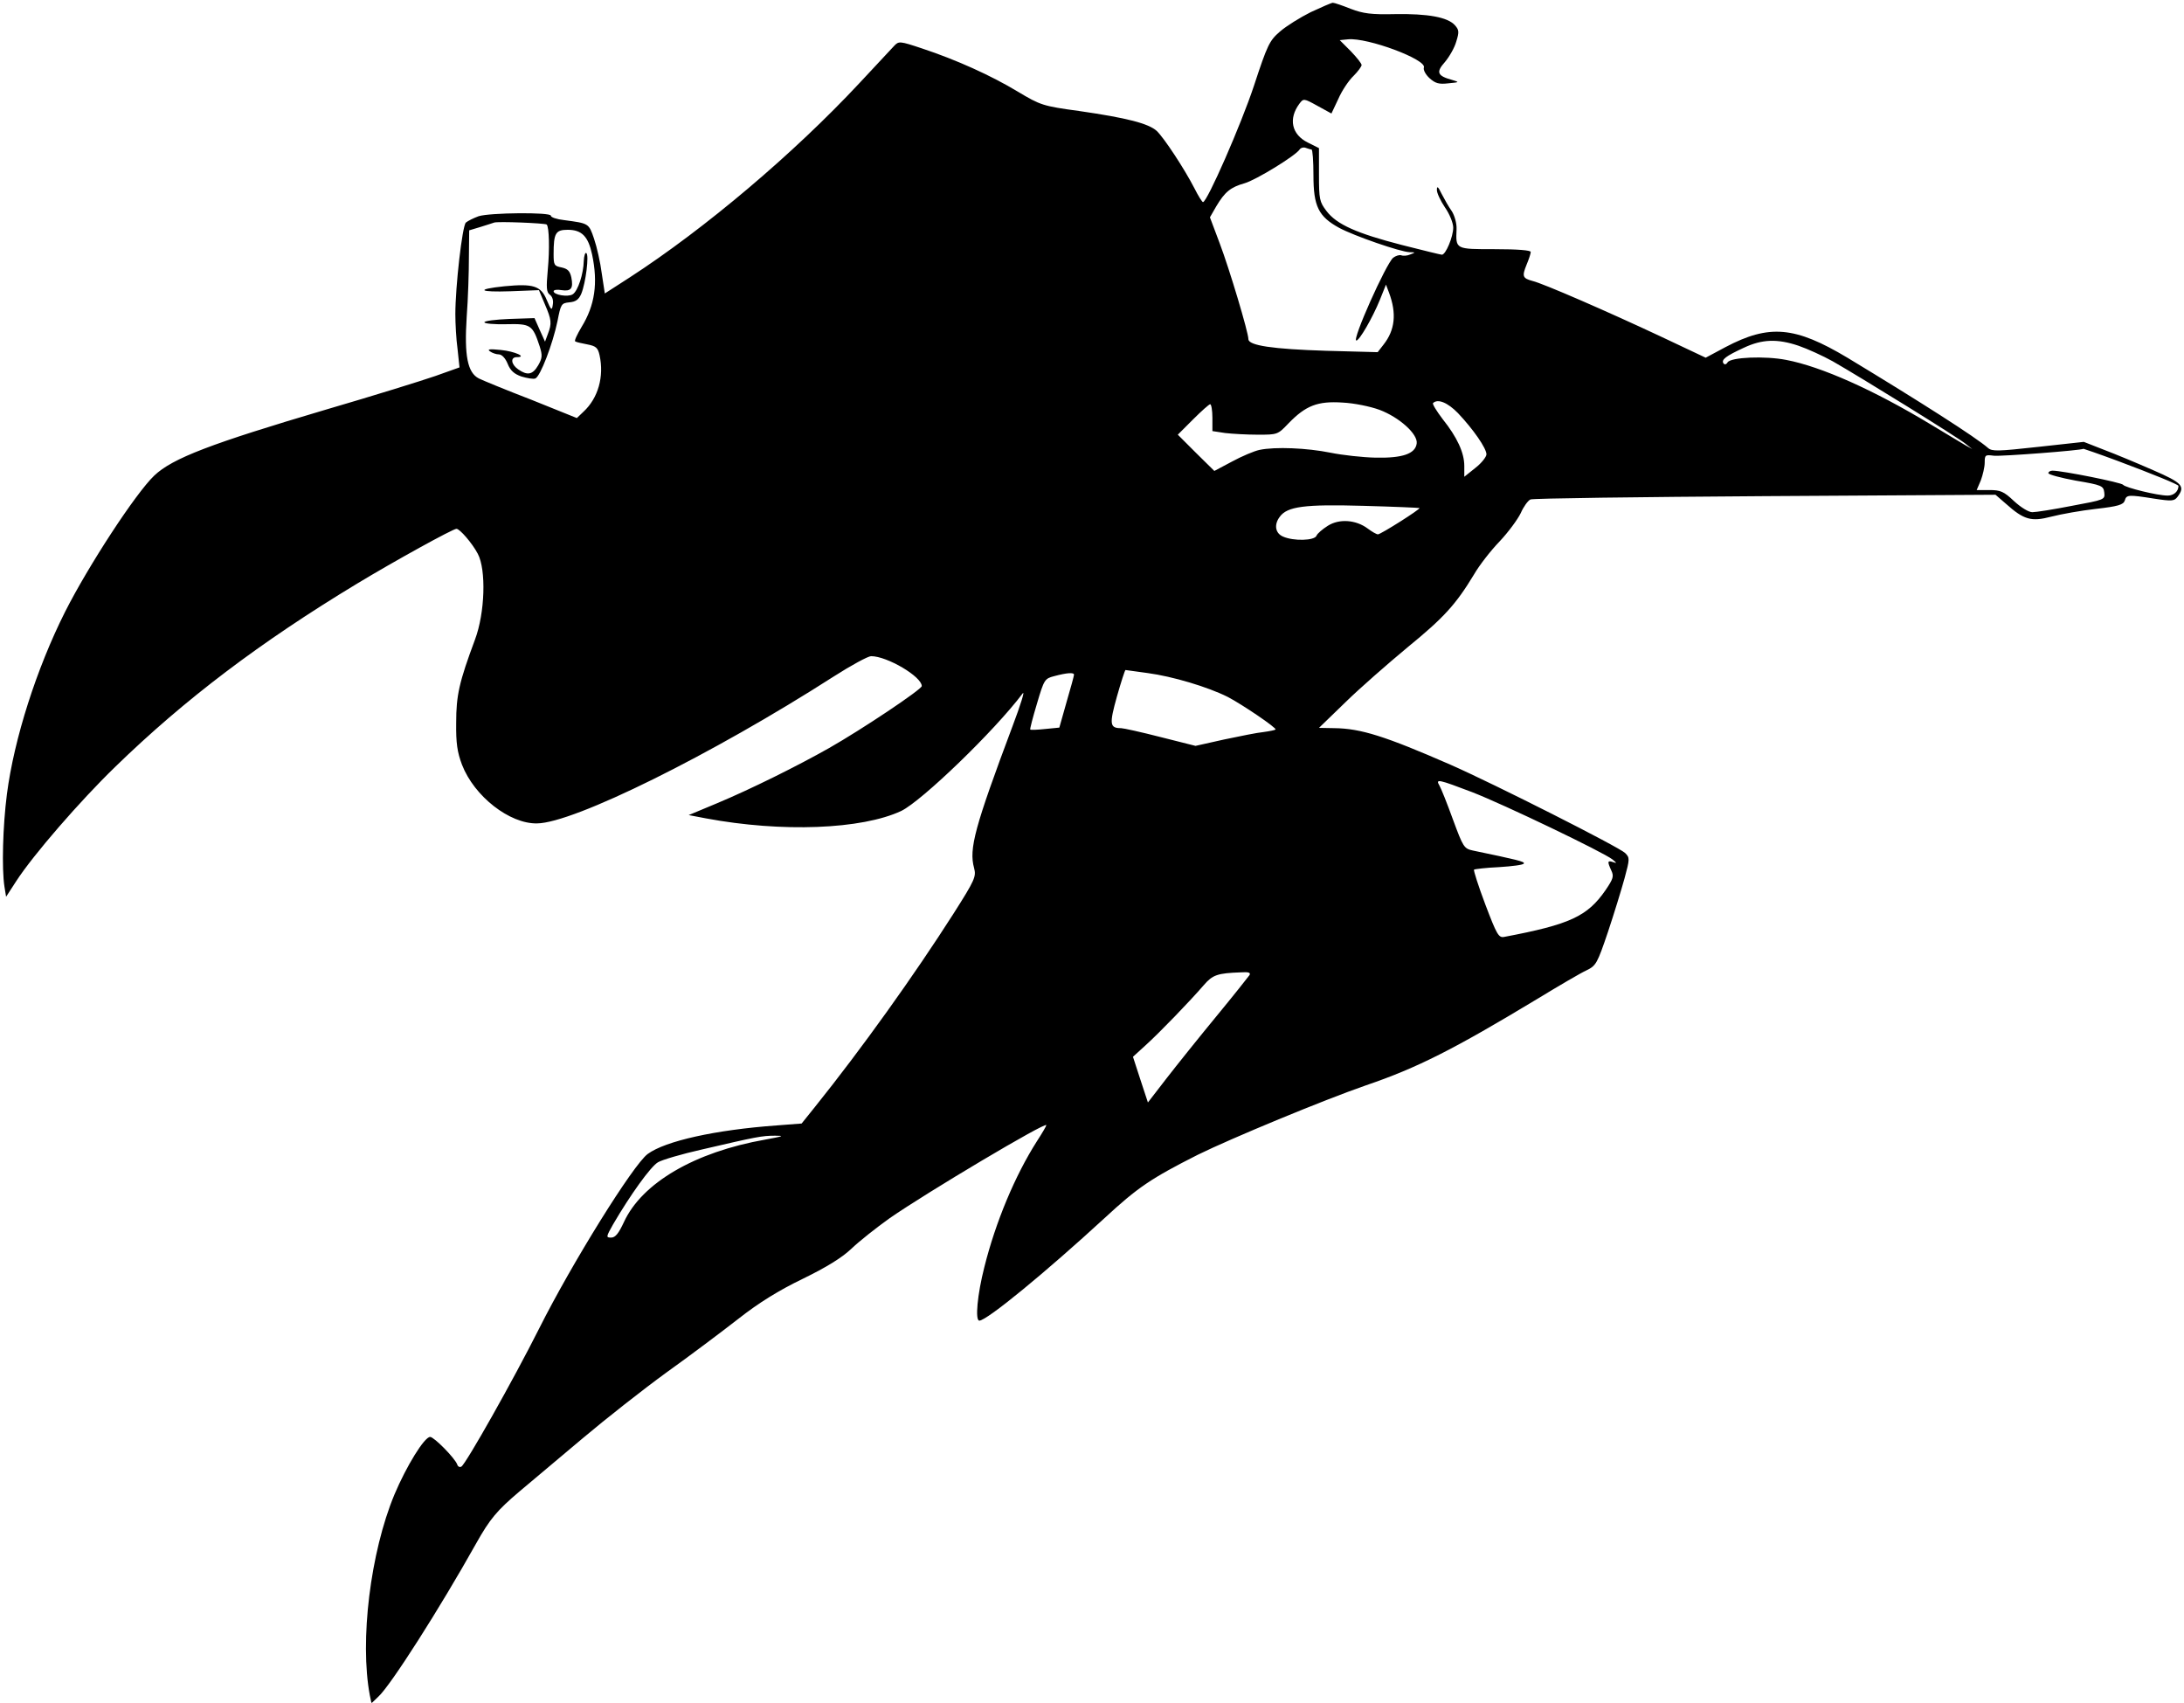 <?xml version="1.0" standalone="no"?>
<!DOCTYPE svg PUBLIC "-//W3C//DTD SVG 20010904//EN"
 "http://www.w3.org/TR/2001/REC-SVG-20010904/DTD/svg10.dtd">
<svg version="1.0" xmlns="http://www.w3.org/2000/svg"
 width="789pt" height="615pt" viewBox="0 0 789 615"
 preserveAspectRatio="xMidYMid meet">
<g transform="translate(0,615) scale(0.1,-0.1)"
fill="#000000" stroke="none">
<path d="M4735 6106 c-38 -19 -88 -50 -111 -70 -38 -33 -45 -47 -94 -196 -46
-139 -169 -420 -184 -420 -3 0 -17 22 -31 50 -36 70 -109 181 -136 207 -30 27
-107 47 -280 72 -132 18 -140 21 -222 70 -96 58 -222 115 -346 156 -81 27 -84
27 -101 9 -10 -11 -66 -71 -125 -134 -237 -254 -557 -525 -830 -702 l-90 -58
-11 72 c-5 40 -18 97 -28 126 -19 56 -19 55 -108 67 -27 3 -48 10 -48 16 0 13
-220 11 -261 -2 -19 -7 -39 -17 -46 -23 -13 -12 -38 -231 -38 -331 0 -33 3
-90 8 -126 l7 -66 -87 -31 c-49 -17 -226 -72 -394 -121 -416 -123 -556 -176
-622 -239 -67 -64 -237 -324 -322 -492 -103 -205 -184 -458 -210 -658 -15
-117 -19 -269 -9 -334 l6 -37 37 57 c61 94 230 289 357 412 252 245 525 451
874 662 134 81 346 198 359 198 12 0 57 -52 77 -90 31 -58 26 -214 -10 -310
-57 -153 -68 -201 -68 -300 -1 -74 4 -107 21 -152 44 -114 172 -214 271 -212
132 1 631 248 1071 530 64 41 125 74 136 74 58 0 183 -74 183 -108 0 -12 -217
-157 -335 -224 -113 -64 -282 -148 -404 -199 l-103 -43 63 -12 c273 -51 562
-40 705 27 74 36 336 288 439 425 8 10 -8 -42 -36 -116 -138 -368 -159 -446
-140 -515 8 -31 4 -42 -75 -166 -141 -221 -332 -488 -499 -696 l-49 -61 -91
-7 c-220 -16 -401 -56 -465 -103 -52 -38 -273 -393 -392 -630 -94 -187 -264
-488 -281 -499 -6 -4 -13 0 -15 7 -8 23 -84 100 -98 100 -21 0 -86 -106 -129
-208 -87 -209 -126 -528 -89 -725 l6 -29 25 24 c44 40 222 319 353 553 50 89
75 119 159 190 42 35 144 121 226 190 83 70 219 177 303 238 84 60 201 148
260 194 74 58 145 102 232 144 86 42 141 76 175 108 28 27 90 76 139 111 134
93 566 350 566 336 0 -3 -15 -29 -34 -58 -79 -124 -149 -291 -190 -455 -25
-98 -34 -193 -18 -193 27 0 241 176 452 370 121 112 169 144 337 229 122 60
455 198 608 251 185 63 317 130 617 311 79 48 159 95 179 104 35 17 39 24 78
139 22 66 49 154 60 194 19 70 19 74 2 91 -21 21 -472 249 -631 319 -236 103
-324 131 -420 132 l-55 1 95 92 c52 51 154 140 225 199 131 107 174 154 240
263 19 33 61 87 93 120 31 33 65 79 76 102 10 23 26 45 35 49 9 4 390 9 848
12 l832 5 37 -32 c66 -59 92 -66 165 -47 35 9 108 22 161 28 80 9 99 15 104
30 6 21 12 22 106 7 65 -10 73 -9 85 7 28 38 17 50 -89 96 -57 25 -136 58
-176 73 l-74 29 -164 -18 c-146 -16 -167 -17 -182 -4 -43 38 -245 167 -508
326 -189 113 -282 122 -441 38 l-71 -38 -161 76 c-194 91 -426 192 -464 201
-37 10 -39 17 -22 59 8 19 15 40 15 46 0 6 -47 10 -129 10 -144 0 -142 -1
-139 72 1 21 -7 49 -17 65 -11 15 -27 44 -37 63 -12 25 -17 30 -17 15 -1 -11
13 -40 29 -64 17 -24 30 -57 30 -73 0 -33 -27 -98 -41 -98 -4 0 -69 16 -144
35 -163 42 -236 74 -273 123 -25 33 -27 42 -27 131 l0 96 -40 20 c-59 29 -71
86 -31 140 15 20 16 20 65 -7 l51 -28 25 53 c13 30 38 67 55 83 16 16 29 34
29 39 0 6 -18 28 -39 50 l-40 40 30 3 c70 7 285 -73 274 -102 -3 -8 6 -25 20
-38 21 -19 34 -23 68 -19 41 4 41 4 15 12 -55 15 -60 28 -27 65 16 19 35 52
41 74 11 35 10 42 -5 59 -26 29 -98 42 -216 40 -87 -2 -115 2 -160 19 -30 12
-59 22 -65 22 -5 0 -41 -16 -80 -34z m3 -496 c4 0 7 -42 7 -93 0 -112 18 -149
93 -190 54 -29 221 -87 255 -88 21 0 21 -1 2 -8 -11 -5 -26 -6 -33 -3 -7 2
-20 -2 -29 -9 -26 -22 -150 -299 -133 -299 11 0 58 81 85 147 l22 55 11 -29
c28 -75 22 -135 -20 -188 l-21 -27 -186 5 c-193 6 -281 19 -281 42 0 24 -68
252 -104 347 l-35 93 23 40 c31 52 52 69 102 83 42 12 185 100 199 122 4 6 14
9 22 6 8 -3 18 -6 21 -6z m-2763 -271 c9 -9 11 -90 4 -163 -6 -66 -5 -82 8
-91 9 -7 13 -21 10 -36 -3 -22 -6 -20 -22 18 -21 51 -49 59 -153 49 -106 -11
-92 -22 22 -18 l103 4 21 -50 c25 -58 26 -70 11 -109 l-10 -27 -19 42 -19 43
-91 -3 c-49 -2 -90 -7 -90 -12 0 -5 36 -8 79 -7 89 2 95 -2 121 -81 10 -32 9
-42 -6 -68 -20 -34 -39 -37 -72 -14 -26 18 -29 44 -5 44 39 0 -7 21 -58 26
-40 4 -50 3 -39 -5 8 -6 23 -11 32 -11 11 0 24 -14 32 -34 10 -25 24 -37 50
-46 20 -6 43 -10 50 -7 18 7 63 125 80 207 12 62 14 65 43 68 23 2 34 10 43
31 16 39 29 141 18 147 -4 3 -8 -10 -9 -28 -1 -47 -21 -109 -40 -121 -17 -11
-69 -2 -69 11 0 5 13 7 29 4 34 -5 43 6 35 46 -5 23 -13 31 -35 36 -27 5 -29
9 -29 48 0 76 7 88 51 88 51 0 74 -24 88 -89 22 -104 10 -184 -38 -262 -16
-27 -27 -50 -23 -52 4 -3 24 -7 44 -11 31 -6 38 -12 44 -39 17 -77 -5 -155
-58 -204 l-24 -23 -164 66 c-91 35 -176 70 -190 77 -41 21 -53 82 -44 222 5
66 8 163 8 217 l1 96 40 12 c22 7 45 14 50 16 12 5 184 -2 190 -7z m4523 -438
c32 -11 87 -36 123 -56 100 -57 454 -276 480 -298 l24 -19 -25 14 c-14 8 -70
42 -125 75 -207 125 -396 209 -522 233 -76 15 -201 10 -212 -9 -5 -8 -11 -9
-15 -3 -8 13 9 26 74 56 66 31 121 33 198 7z m-1515 -231 c72 -27 140 -88 135
-122 -5 -37 -51 -53 -148 -51 -47 1 -120 9 -164 18 -84 17 -199 22 -256 10
-19 -4 -64 -23 -99 -42 l-64 -34 -66 65 -66 66 55 55 c30 30 58 55 62 55 4 0
8 -22 8 -49 l0 -48 46 -7 c26 -3 79 -6 118 -6 71 0 72 0 111 41 62 64 105 81
195 75 42 -2 100 -14 133 -26z m284 -12 c55 -58 103 -127 103 -149 0 -9 -18
-32 -40 -49 l-40 -32 0 39 c0 48 -26 104 -78 169 -22 29 -38 55 -35 58 17 17
53 2 90 -36z m2384 -173 c128 -48 219 -85 219 -90 0 -20 -17 -35 -39 -35 -37
0 -154 29 -161 39 -5 8 -219 51 -255 51 -8 0 -15 -4 -15 -9 0 -5 45 -17 99
-27 95 -16 100 -19 103 -43 3 -26 1 -26 -117 -48 -66 -13 -130 -23 -143 -23
-13 0 -41 17 -66 40 -37 35 -49 40 -89 40 l-46 0 15 35 c7 19 14 48 14 64 0
28 2 29 33 25 25 -3 314 19 324 25 1 0 57 -19 124 -44z m-2523 -170 c4 -4
-140 -95 -150 -95 -5 0 -21 9 -37 21 -43 32 -103 36 -144 10 -19 -12 -38 -28
-41 -36 -7 -18 -83 -20 -121 -3 -28 12 -33 43 -12 71 27 38 90 46 302 40 110
-3 201 -7 203 -8z m-982 -596 c90 -12 217 -50 289 -86 52 -27 179 -113 173
-118 -2 -2 -21 -6 -43 -9 -22 -2 -86 -15 -143 -27 l-103 -23 -127 32 c-70 18
-134 32 -142 32 -41 0 -43 14 -15 114 15 53 29 96 31 96 1 0 38 -5 80 -11z
m-266 -6 c0 -4 -12 -48 -27 -99 l-26 -92 -51 -5 c-28 -3 -52 -4 -54 -2 -2 1 9
43 24 93 26 88 28 91 63 100 45 12 71 14 71 5z m1438 -424 c116 -45 474 -217
507 -243 16 -13 17 -15 3 -10 -21 7 -22 3 -7 -30 10 -21 7 -30 -20 -70 -66
-96 -129 -125 -367 -170 -20 -4 -27 9 -68 117 -25 66 -43 123 -41 126 3 2 44
7 90 9 47 3 88 8 90 13 5 7 -26 14 -184 47 -32 7 -35 12 -72 112 -21 58 -43
113 -49 123 -15 25 -3 22 118 -24z m-804 -661 c-5 -7 -58 -74 -119 -148 -61
-74 -142 -175 -180 -224 l-68 -88 -27 82 -27 83 45 41 c50 45 161 160 211 218
32 37 49 43 134 46 28 2 36 -1 31 -10z m-1749 -594 c-256 -45 -446 -157 -511
-298 -19 -41 -31 -56 -46 -56 -19 0 -19 2 7 48 62 106 135 208 162 224 15 9
87 30 158 46 198 46 217 50 265 50 36 0 30 -2 -35 -14z"/>
</g>
</svg>
